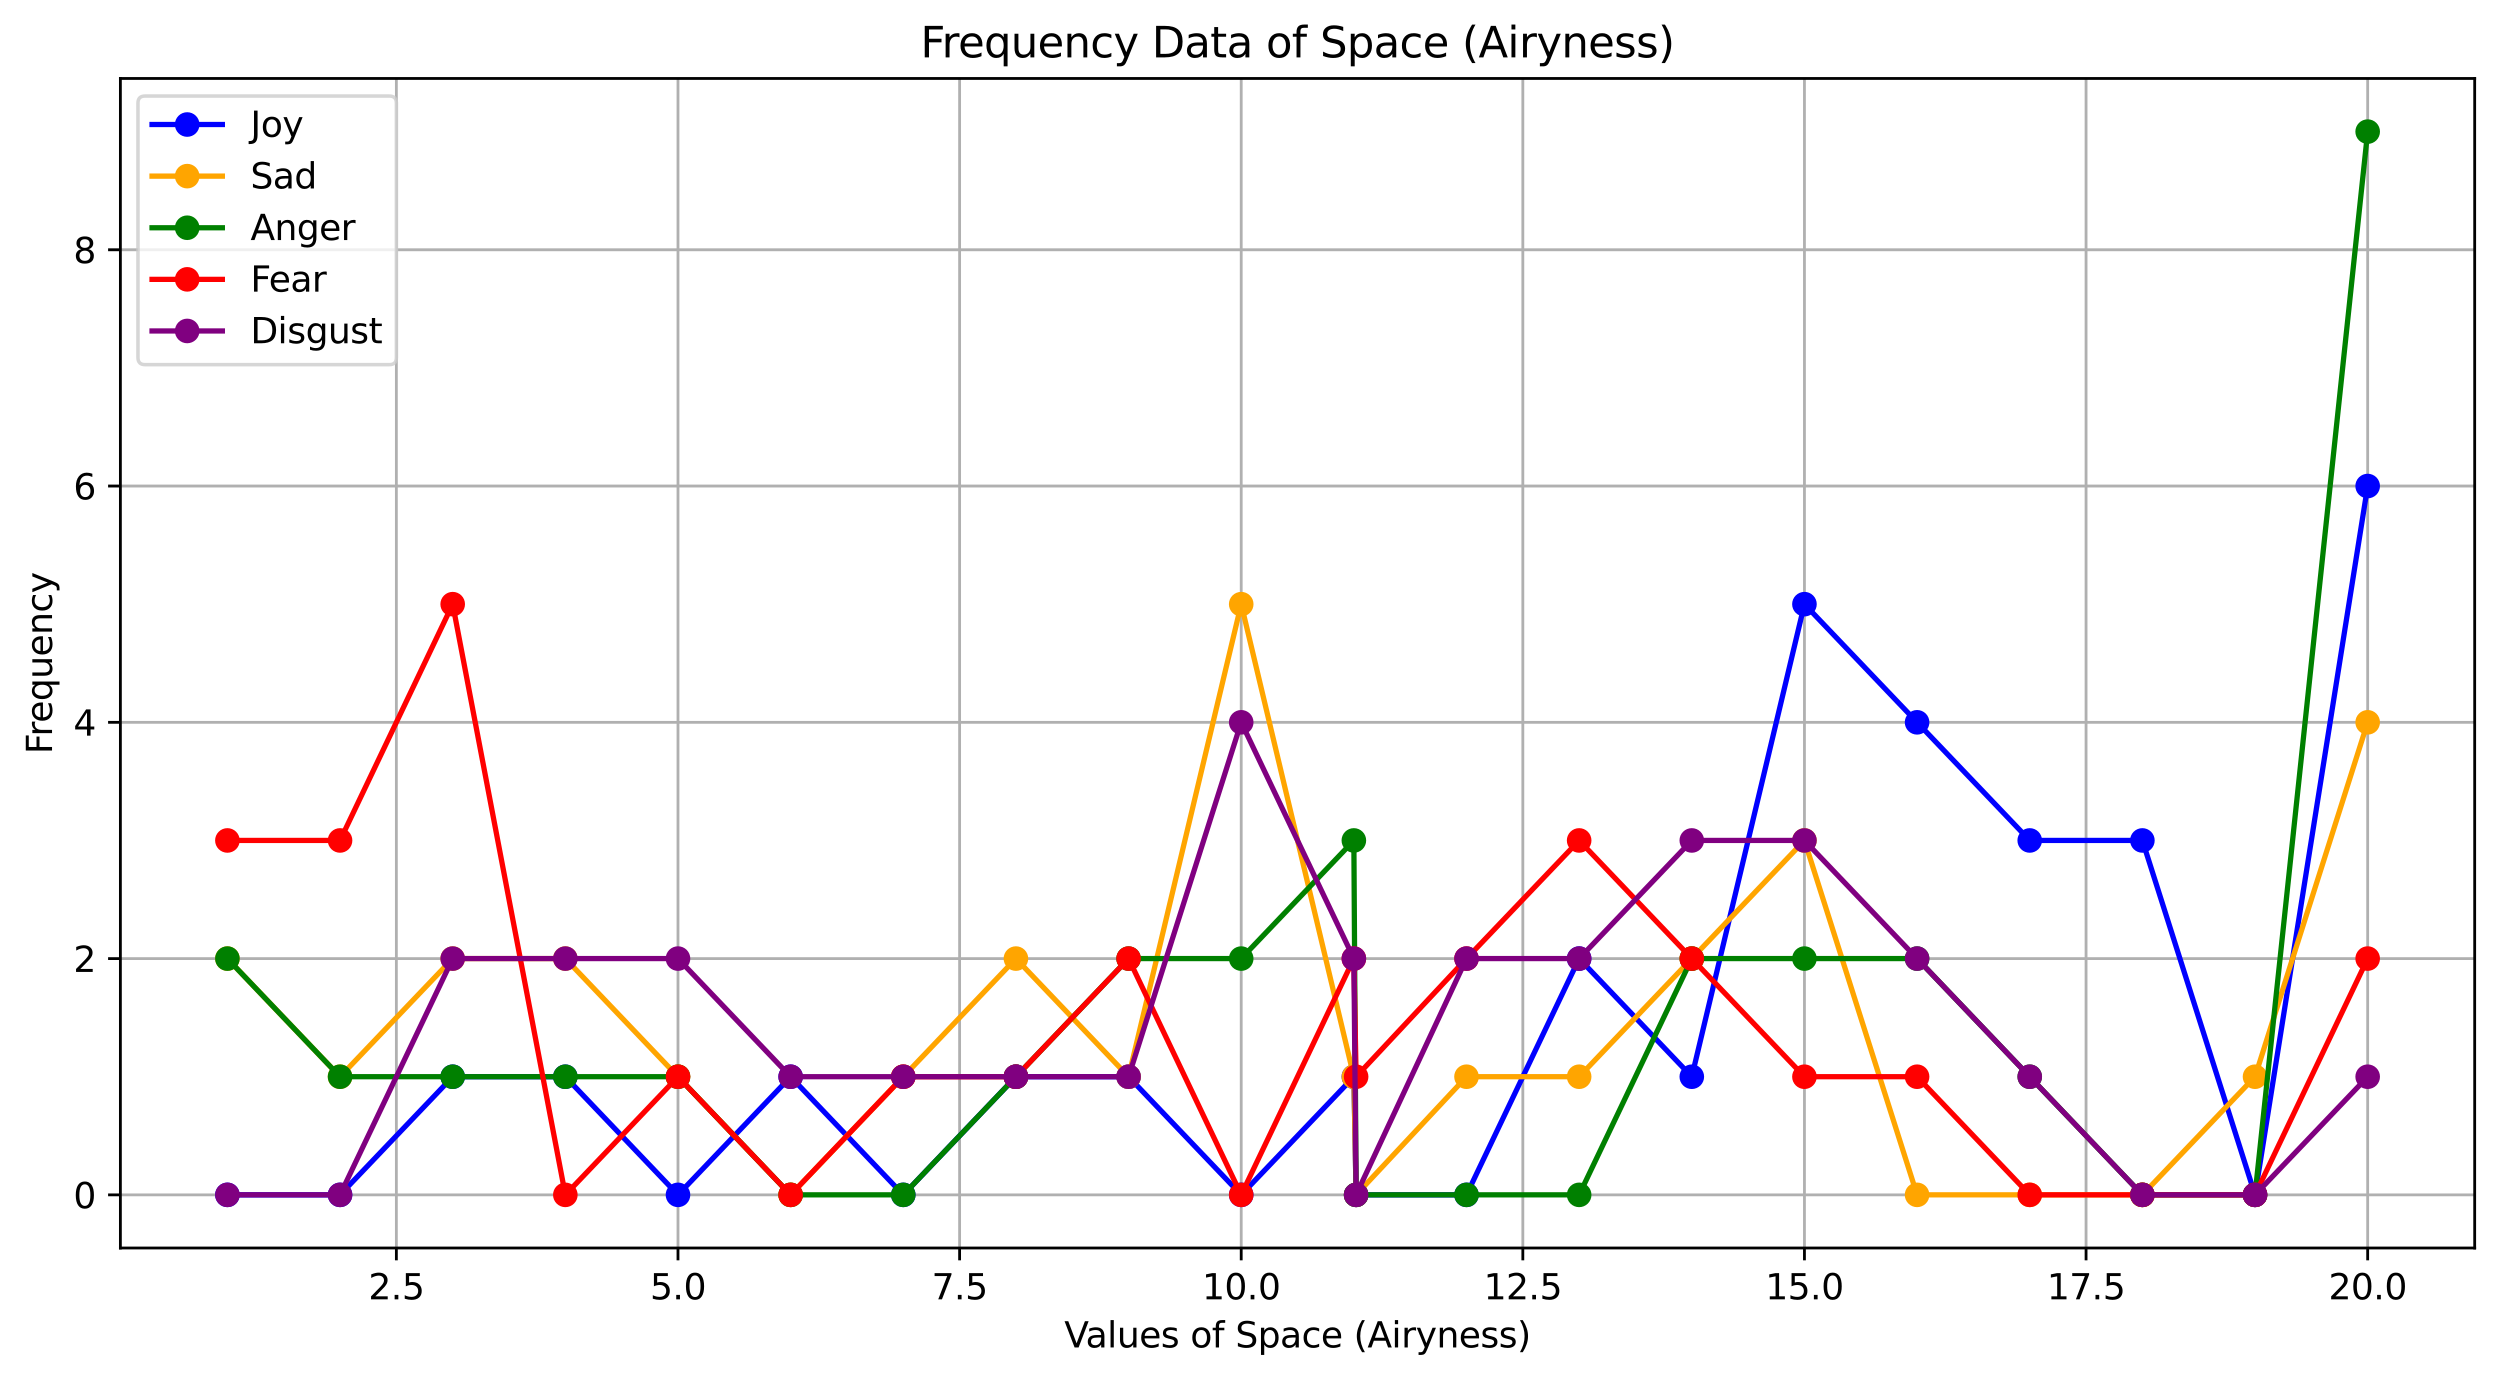<?xml version="1.0" encoding="utf-8" standalone="no"?>
<!DOCTYPE svg PUBLIC "-//W3C//DTD SVG 1.1//EN"
  "http://www.w3.org/Graphics/SVG/1.1/DTD/svg11.dtd">
<svg xmlns:xlink="http://www.w3.org/1999/xlink" width="711.041pt" height="392.514pt" viewBox="0 0 711.041 392.514" xmlns="http://www.w3.org/2000/svg" version="1.1">
 <defs>
  <style type="text/css">*{stroke-linejoin: round; stroke-linecap: butt}</style>
 </defs>
 <g id="figure_1">
  <g id="patch_1">
   <path d="M 0 392.514 
L 711.041 392.514 
L 711.041 0 
L 0 0 
z
" style="fill: #ffffff"/>
  </g>
  <g id="axes_1">
   <g id="patch_2">
    <path d="M 34.241 354.958 
L 703.841 354.958 
L 703.841 22.318 
L 34.241 22.318 
z
" style="fill: #ffffff"/>
   </g>
   <g id="matplotlib.axis_1">
    <g id="xtick_1">
     <g id="line2d_1">
      <path d="M 112.734 354.958 
L 112.734 22.318 
" clip-path="url(#p9ac06a0ff7)" style="fill: none; stroke: #b0b0b0; stroke-width: 0.8; stroke-linecap: square"/>
     </g>
     <g id="line2d_2">
      <defs>
       <path id="m73ea67d1ee" d="M 0 0 
L 0 3.5 
" style="stroke: #000000; stroke-width: 0.8"/>
      </defs>
      <g>
       <use xlink:href="#m73ea67d1ee" x="112.734" y="354.958" style="stroke: #000000; stroke-width: 0.8"/>
      </g>
     </g>
     <g id="text_1">
      <!-- 2.5 -->
      <g transform="translate(104.783 369.557) scale(0.1 -0.1)">
       <defs>
        <path id="DejaVuSans-32" d="M 1228 531 
L 3431 531 
L 3431 0 
L 469 0 
L 469 531 
Q 828 903 1448 1529 
Q 2069 2156 2228 2338 
Q 2531 2678 2651 2914 
Q 2772 3150 2772 3378 
Q 2772 3750 2511 3984 
Q 2250 4219 1831 4219 
Q 1534 4219 1204 4116 
Q 875 4013 500 3803 
L 500 4441 
Q 881 4594 1212 4672 
Q 1544 4750 1819 4750 
Q 2544 4750 2975 4387 
Q 3406 4025 3406 3419 
Q 3406 3131 3298 2873 
Q 3191 2616 2906 2266 
Q 2828 2175 2409 1742 
Q 1991 1309 1228 531 
z
" transform="scale(0.016)"/>
        <path id="DejaVuSans-2e" d="M 684 794 
L 1344 794 
L 1344 0 
L 684 0 
L 684 794 
z
" transform="scale(0.016)"/>
        <path id="DejaVuSans-35" d="M 691 4666 
L 3169 4666 
L 3169 4134 
L 1269 4134 
L 1269 2991 
Q 1406 3038 1543 3061 
Q 1681 3084 1819 3084 
Q 2600 3084 3056 2656 
Q 3513 2228 3513 1497 
Q 3513 744 3044 326 
Q 2575 -91 1722 -91 
Q 1428 -91 1123 -41 
Q 819 9 494 109 
L 494 744 
Q 775 591 1075 516 
Q 1375 441 1709 441 
Q 2250 441 2565 725 
Q 2881 1009 2881 1497 
Q 2881 1984 2565 2268 
Q 2250 2553 1709 2553 
Q 1456 2553 1204 2497 
Q 953 2441 691 2322 
L 691 4666 
z
" transform="scale(0.016)"/>
       </defs>
       <use xlink:href="#DejaVuSans-32"/>
       <use xlink:href="#DejaVuSans-2e" transform="translate(63.623 0)"/>
       <use xlink:href="#DejaVuSans-35" transform="translate(95.41 0)"/>
      </g>
     </g>
    </g>
    <g id="xtick_2">
     <g id="line2d_3">
      <path d="M 192.83 354.958 
L 192.83 22.318 
" clip-path="url(#p9ac06a0ff7)" style="fill: none; stroke: #b0b0b0; stroke-width: 0.8; stroke-linecap: square"/>
     </g>
     <g id="line2d_4">
      <g>
       <use xlink:href="#m73ea67d1ee" x="192.83" y="354.958" style="stroke: #000000; stroke-width: 0.8"/>
      </g>
     </g>
     <g id="text_2">
      <!-- 5.0 -->
      <g transform="translate(184.879 369.557) scale(0.1 -0.1)">
       <defs>
        <path id="DejaVuSans-30" d="M 2034 4250 
Q 1547 4250 1301 3770 
Q 1056 3291 1056 2328 
Q 1056 1369 1301 889 
Q 1547 409 2034 409 
Q 2525 409 2770 889 
Q 3016 1369 3016 2328 
Q 3016 3291 2770 3770 
Q 2525 4250 2034 4250 
z
M 2034 4750 
Q 2819 4750 3233 4129 
Q 3647 3509 3647 2328 
Q 3647 1150 3233 529 
Q 2819 -91 2034 -91 
Q 1250 -91 836 529 
Q 422 1150 422 2328 
Q 422 3509 836 4129 
Q 1250 4750 2034 4750 
z
" transform="scale(0.016)"/>
       </defs>
       <use xlink:href="#DejaVuSans-35"/>
       <use xlink:href="#DejaVuSans-2e" transform="translate(63.623 0)"/>
       <use xlink:href="#DejaVuSans-30" transform="translate(95.41 0)"/>
      </g>
     </g>
    </g>
    <g id="xtick_3">
     <g id="line2d_5">
      <path d="M 272.926 354.958 
L 272.926 22.318 
" clip-path="url(#p9ac06a0ff7)" style="fill: none; stroke: #b0b0b0; stroke-width: 0.8; stroke-linecap: square"/>
     </g>
     <g id="line2d_6">
      <g>
       <use xlink:href="#m73ea67d1ee" x="272.926" y="354.958" style="stroke: #000000; stroke-width: 0.8"/>
      </g>
     </g>
     <g id="text_3">
      <!-- 7.5 -->
      <g transform="translate(264.974 369.557) scale(0.1 -0.1)">
       <defs>
        <path id="DejaVuSans-37" d="M 525 4666 
L 3525 4666 
L 3525 4397 
L 1831 0 
L 1172 0 
L 2766 4134 
L 525 4134 
L 525 4666 
z
" transform="scale(0.016)"/>
       </defs>
       <use xlink:href="#DejaVuSans-37"/>
       <use xlink:href="#DejaVuSans-2e" transform="translate(63.623 0)"/>
       <use xlink:href="#DejaVuSans-35" transform="translate(95.41 0)"/>
      </g>
     </g>
    </g>
    <g id="xtick_4">
     <g id="line2d_7">
      <path d="M 353.021 354.958 
L 353.021 22.318 
" clip-path="url(#p9ac06a0ff7)" style="fill: none; stroke: #b0b0b0; stroke-width: 0.8; stroke-linecap: square"/>
     </g>
     <g id="line2d_8">
      <g>
       <use xlink:href="#m73ea67d1ee" x="353.021" y="354.958" style="stroke: #000000; stroke-width: 0.8"/>
      </g>
     </g>
     <g id="text_4">
      <!-- 10.0 -->
      <g transform="translate(341.889 369.557) scale(0.1 -0.1)">
       <defs>
        <path id="DejaVuSans-31" d="M 794 531 
L 1825 531 
L 1825 4091 
L 703 3866 
L 703 4441 
L 1819 4666 
L 2450 4666 
L 2450 531 
L 3481 531 
L 3481 0 
L 794 0 
L 794 531 
z
" transform="scale(0.016)"/>
       </defs>
       <use xlink:href="#DejaVuSans-31"/>
       <use xlink:href="#DejaVuSans-30" transform="translate(63.623 0)"/>
       <use xlink:href="#DejaVuSans-2e" transform="translate(127.246 0)"/>
       <use xlink:href="#DejaVuSans-30" transform="translate(159.033 0)"/>
      </g>
     </g>
    </g>
    <g id="xtick_5">
     <g id="line2d_9">
      <path d="M 433.117 354.958 
L 433.117 22.318 
" clip-path="url(#p9ac06a0ff7)" style="fill: none; stroke: #b0b0b0; stroke-width: 0.8; stroke-linecap: square"/>
     </g>
     <g id="line2d_10">
      <g>
       <use xlink:href="#m73ea67d1ee" x="433.117" y="354.958" style="stroke: #000000; stroke-width: 0.8"/>
      </g>
     </g>
     <g id="text_5">
      <!-- 12.5 -->
      <g transform="translate(421.984 369.557) scale(0.1 -0.1)">
       <use xlink:href="#DejaVuSans-31"/>
       <use xlink:href="#DejaVuSans-32" transform="translate(63.623 0)"/>
       <use xlink:href="#DejaVuSans-2e" transform="translate(127.246 0)"/>
       <use xlink:href="#DejaVuSans-35" transform="translate(159.033 0)"/>
      </g>
     </g>
    </g>
    <g id="xtick_6">
     <g id="line2d_11">
      <path d="M 513.213 354.958 
L 513.213 22.318 
" clip-path="url(#p9ac06a0ff7)" style="fill: none; stroke: #b0b0b0; stroke-width: 0.8; stroke-linecap: square"/>
     </g>
     <g id="line2d_12">
      <g>
       <use xlink:href="#m73ea67d1ee" x="513.213" y="354.958" style="stroke: #000000; stroke-width: 0.8"/>
      </g>
     </g>
     <g id="text_6">
      <!-- 15.0 -->
      <g transform="translate(502.08 369.557) scale(0.1 -0.1)">
       <use xlink:href="#DejaVuSans-31"/>
       <use xlink:href="#DejaVuSans-35" transform="translate(63.623 0)"/>
       <use xlink:href="#DejaVuSans-2e" transform="translate(127.246 0)"/>
       <use xlink:href="#DejaVuSans-30" transform="translate(159.033 0)"/>
      </g>
     </g>
    </g>
    <g id="xtick_7">
     <g id="line2d_13">
      <path d="M 593.309 354.958 
L 593.309 22.318 
" clip-path="url(#p9ac06a0ff7)" style="fill: none; stroke: #b0b0b0; stroke-width: 0.8; stroke-linecap: square"/>
     </g>
     <g id="line2d_14">
      <g>
       <use xlink:href="#m73ea67d1ee" x="593.309" y="354.958" style="stroke: #000000; stroke-width: 0.8"/>
      </g>
     </g>
     <g id="text_7">
      <!-- 17.5 -->
      <g transform="translate(582.176 369.557) scale(0.1 -0.1)">
       <use xlink:href="#DejaVuSans-31"/>
       <use xlink:href="#DejaVuSans-37" transform="translate(63.623 0)"/>
       <use xlink:href="#DejaVuSans-2e" transform="translate(127.246 0)"/>
       <use xlink:href="#DejaVuSans-35" transform="translate(159.033 0)"/>
      </g>
     </g>
    </g>
    <g id="xtick_8">
     <g id="line2d_15">
      <path d="M 673.404 354.958 
L 673.404 22.318 
" clip-path="url(#p9ac06a0ff7)" style="fill: none; stroke: #b0b0b0; stroke-width: 0.8; stroke-linecap: square"/>
     </g>
     <g id="line2d_16">
      <g>
       <use xlink:href="#m73ea67d1ee" x="673.404" y="354.958" style="stroke: #000000; stroke-width: 0.8"/>
      </g>
     </g>
     <g id="text_8">
      <!-- 20.0 -->
      <g transform="translate(662.271 369.557) scale(0.1 -0.1)">
       <use xlink:href="#DejaVuSans-32"/>
       <use xlink:href="#DejaVuSans-30" transform="translate(63.623 0)"/>
       <use xlink:href="#DejaVuSans-2e" transform="translate(127.246 0)"/>
       <use xlink:href="#DejaVuSans-30" transform="translate(159.033 0)"/>
      </g>
     </g>
    </g>
    <g id="text_9">
     <!-- Values of Space (Airyness) -->
     <g transform="translate(302.699 383.235) scale(0.1 -0.1)">
      <defs>
       <path id="DejaVuSans-56" d="M 1831 0 
L 50 4666 
L 709 4666 
L 2188 738 
L 3669 4666 
L 4325 4666 
L 2547 0 
L 1831 0 
z
" transform="scale(0.016)"/>
       <path id="DejaVuSans-61" d="M 2194 1759 
Q 1497 1759 1228 1600 
Q 959 1441 959 1056 
Q 959 750 1161 570 
Q 1363 391 1709 391 
Q 2188 391 2477 730 
Q 2766 1069 2766 1631 
L 2766 1759 
L 2194 1759 
z
M 3341 1997 
L 3341 0 
L 2766 0 
L 2766 531 
Q 2569 213 2275 61 
Q 1981 -91 1556 -91 
Q 1019 -91 701 211 
Q 384 513 384 1019 
Q 384 1609 779 1909 
Q 1175 2209 1959 2209 
L 2766 2209 
L 2766 2266 
Q 2766 2663 2505 2880 
Q 2244 3097 1772 3097 
Q 1472 3097 1187 3025 
Q 903 2953 641 2809 
L 641 3341 
Q 956 3463 1253 3523 
Q 1550 3584 1831 3584 
Q 2591 3584 2966 3190 
Q 3341 2797 3341 1997 
z
" transform="scale(0.016)"/>
       <path id="DejaVuSans-6c" d="M 603 4863 
L 1178 4863 
L 1178 0 
L 603 0 
L 603 4863 
z
" transform="scale(0.016)"/>
       <path id="DejaVuSans-75" d="M 544 1381 
L 544 3500 
L 1119 3500 
L 1119 1403 
Q 1119 906 1312 657 
Q 1506 409 1894 409 
Q 2359 409 2629 706 
Q 2900 1003 2900 1516 
L 2900 3500 
L 3475 3500 
L 3475 0 
L 2900 0 
L 2900 538 
Q 2691 219 2414 64 
Q 2138 -91 1772 -91 
Q 1169 -91 856 284 
Q 544 659 544 1381 
z
M 1991 3584 
L 1991 3584 
z
" transform="scale(0.016)"/>
       <path id="DejaVuSans-65" d="M 3597 1894 
L 3597 1613 
L 953 1613 
Q 991 1019 1311 708 
Q 1631 397 2203 397 
Q 2534 397 2845 478 
Q 3156 559 3463 722 
L 3463 178 
Q 3153 47 2828 -22 
Q 2503 -91 2169 -91 
Q 1331 -91 842 396 
Q 353 884 353 1716 
Q 353 2575 817 3079 
Q 1281 3584 2069 3584 
Q 2775 3584 3186 3129 
Q 3597 2675 3597 1894 
z
M 3022 2063 
Q 3016 2534 2758 2815 
Q 2500 3097 2075 3097 
Q 1594 3097 1305 2825 
Q 1016 2553 972 2059 
L 3022 2063 
z
" transform="scale(0.016)"/>
       <path id="DejaVuSans-73" d="M 2834 3397 
L 2834 2853 
Q 2591 2978 2328 3040 
Q 2066 3103 1784 3103 
Q 1356 3103 1142 2972 
Q 928 2841 928 2578 
Q 928 2378 1081 2264 
Q 1234 2150 1697 2047 
L 1894 2003 
Q 2506 1872 2764 1633 
Q 3022 1394 3022 966 
Q 3022 478 2636 193 
Q 2250 -91 1575 -91 
Q 1294 -91 989 -36 
Q 684 19 347 128 
L 347 722 
Q 666 556 975 473 
Q 1284 391 1588 391 
Q 1994 391 2212 530 
Q 2431 669 2431 922 
Q 2431 1156 2273 1281 
Q 2116 1406 1581 1522 
L 1381 1569 
Q 847 1681 609 1914 
Q 372 2147 372 2553 
Q 372 3047 722 3315 
Q 1072 3584 1716 3584 
Q 2034 3584 2315 3537 
Q 2597 3491 2834 3397 
z
" transform="scale(0.016)"/>
       <path id="DejaVuSans-20" transform="scale(0.016)"/>
       <path id="DejaVuSans-6f" d="M 1959 3097 
Q 1497 3097 1228 2736 
Q 959 2375 959 1747 
Q 959 1119 1226 758 
Q 1494 397 1959 397 
Q 2419 397 2687 759 
Q 2956 1122 2956 1747 
Q 2956 2369 2687 2733 
Q 2419 3097 1959 3097 
z
M 1959 3584 
Q 2709 3584 3137 3096 
Q 3566 2609 3566 1747 
Q 3566 888 3137 398 
Q 2709 -91 1959 -91 
Q 1206 -91 779 398 
Q 353 888 353 1747 
Q 353 2609 779 3096 
Q 1206 3584 1959 3584 
z
" transform="scale(0.016)"/>
       <path id="DejaVuSans-66" d="M 2375 4863 
L 2375 4384 
L 1825 4384 
Q 1516 4384 1395 4259 
Q 1275 4134 1275 3809 
L 1275 3500 
L 2222 3500 
L 2222 3053 
L 1275 3053 
L 1275 0 
L 697 0 
L 697 3053 
L 147 3053 
L 147 3500 
L 697 3500 
L 697 3744 
Q 697 4328 969 4595 
Q 1241 4863 1831 4863 
L 2375 4863 
z
" transform="scale(0.016)"/>
       <path id="DejaVuSans-53" d="M 3425 4513 
L 3425 3897 
Q 3066 4069 2747 4153 
Q 2428 4238 2131 4238 
Q 1616 4238 1336 4038 
Q 1056 3838 1056 3469 
Q 1056 3159 1242 3001 
Q 1428 2844 1947 2747 
L 2328 2669 
Q 3034 2534 3370 2195 
Q 3706 1856 3706 1288 
Q 3706 609 3251 259 
Q 2797 -91 1919 -91 
Q 1588 -91 1214 -16 
Q 841 59 441 206 
L 441 856 
Q 825 641 1194 531 
Q 1563 422 1919 422 
Q 2459 422 2753 634 
Q 3047 847 3047 1241 
Q 3047 1584 2836 1778 
Q 2625 1972 2144 2069 
L 1759 2144 
Q 1053 2284 737 2584 
Q 422 2884 422 3419 
Q 422 4038 858 4394 
Q 1294 4750 2059 4750 
Q 2388 4750 2728 4690 
Q 3069 4631 3425 4513 
z
" transform="scale(0.016)"/>
       <path id="DejaVuSans-70" d="M 1159 525 
L 1159 -1331 
L 581 -1331 
L 581 3500 
L 1159 3500 
L 1159 2969 
Q 1341 3281 1617 3432 
Q 1894 3584 2278 3584 
Q 2916 3584 3314 3078 
Q 3713 2572 3713 1747 
Q 3713 922 3314 415 
Q 2916 -91 2278 -91 
Q 1894 -91 1617 61 
Q 1341 213 1159 525 
z
M 3116 1747 
Q 3116 2381 2855 2742 
Q 2594 3103 2138 3103 
Q 1681 3103 1420 2742 
Q 1159 2381 1159 1747 
Q 1159 1113 1420 752 
Q 1681 391 2138 391 
Q 2594 391 2855 752 
Q 3116 1113 3116 1747 
z
" transform="scale(0.016)"/>
       <path id="DejaVuSans-63" d="M 3122 3366 
L 3122 2828 
Q 2878 2963 2633 3030 
Q 2388 3097 2138 3097 
Q 1578 3097 1268 2742 
Q 959 2388 959 1747 
Q 959 1106 1268 751 
Q 1578 397 2138 397 
Q 2388 397 2633 464 
Q 2878 531 3122 666 
L 3122 134 
Q 2881 22 2623 -34 
Q 2366 -91 2075 -91 
Q 1284 -91 818 406 
Q 353 903 353 1747 
Q 353 2603 823 3093 
Q 1294 3584 2113 3584 
Q 2378 3584 2631 3529 
Q 2884 3475 3122 3366 
z
" transform="scale(0.016)"/>
       <path id="DejaVuSans-28" d="M 1984 4856 
Q 1566 4138 1362 3434 
Q 1159 2731 1159 2009 
Q 1159 1288 1364 580 
Q 1569 -128 1984 -844 
L 1484 -844 
Q 1016 -109 783 600 
Q 550 1309 550 2009 
Q 550 2706 781 3412 
Q 1013 4119 1484 4856 
L 1984 4856 
z
" transform="scale(0.016)"/>
       <path id="DejaVuSans-41" d="M 2188 4044 
L 1331 1722 
L 3047 1722 
L 2188 4044 
z
M 1831 4666 
L 2547 4666 
L 4325 0 
L 3669 0 
L 3244 1197 
L 1141 1197 
L 716 0 
L 50 0 
L 1831 4666 
z
" transform="scale(0.016)"/>
       <path id="DejaVuSans-69" d="M 603 3500 
L 1178 3500 
L 1178 0 
L 603 0 
L 603 3500 
z
M 603 4863 
L 1178 4863 
L 1178 4134 
L 603 4134 
L 603 4863 
z
" transform="scale(0.016)"/>
       <path id="DejaVuSans-72" d="M 2631 2963 
Q 2534 3019 2420 3045 
Q 2306 3072 2169 3072 
Q 1681 3072 1420 2755 
Q 1159 2438 1159 1844 
L 1159 0 
L 581 0 
L 581 3500 
L 1159 3500 
L 1159 2956 
Q 1341 3275 1631 3429 
Q 1922 3584 2338 3584 
Q 2397 3584 2469 3576 
Q 2541 3569 2628 3553 
L 2631 2963 
z
" transform="scale(0.016)"/>
       <path id="DejaVuSans-79" d="M 2059 -325 
Q 1816 -950 1584 -1140 
Q 1353 -1331 966 -1331 
L 506 -1331 
L 506 -850 
L 844 -850 
Q 1081 -850 1212 -737 
Q 1344 -625 1503 -206 
L 1606 56 
L 191 3500 
L 800 3500 
L 1894 763 
L 2988 3500 
L 3597 3500 
L 2059 -325 
z
" transform="scale(0.016)"/>
       <path id="DejaVuSans-6e" d="M 3513 2113 
L 3513 0 
L 2938 0 
L 2938 2094 
Q 2938 2591 2744 2837 
Q 2550 3084 2163 3084 
Q 1697 3084 1428 2787 
Q 1159 2491 1159 1978 
L 1159 0 
L 581 0 
L 581 3500 
L 1159 3500 
L 1159 2956 
Q 1366 3272 1645 3428 
Q 1925 3584 2291 3584 
Q 2894 3584 3203 3211 
Q 3513 2838 3513 2113 
z
" transform="scale(0.016)"/>
       <path id="DejaVuSans-29" d="M 513 4856 
L 1013 4856 
Q 1481 4119 1714 3412 
Q 1947 2706 1947 2009 
Q 1947 1309 1714 600 
Q 1481 -109 1013 -844 
L 513 -844 
Q 928 -128 1133 580 
Q 1338 1288 1338 2009 
Q 1338 2731 1133 3434 
Q 928 4138 513 4856 
z
" transform="scale(0.016)"/>
      </defs>
      <use xlink:href="#DejaVuSans-56"/>
      <use xlink:href="#DejaVuSans-61" transform="translate(60.658 0)"/>
      <use xlink:href="#DejaVuSans-6c" transform="translate(121.938 0)"/>
      <use xlink:href="#DejaVuSans-75" transform="translate(149.721 0)"/>
      <use xlink:href="#DejaVuSans-65" transform="translate(213.1 0)"/>
      <use xlink:href="#DejaVuSans-73" transform="translate(274.623 0)"/>
      <use xlink:href="#DejaVuSans-20" transform="translate(326.723 0)"/>
      <use xlink:href="#DejaVuSans-6f" transform="translate(358.51 0)"/>
      <use xlink:href="#DejaVuSans-66" transform="translate(419.691 0)"/>
      <use xlink:href="#DejaVuSans-20" transform="translate(454.896 0)"/>
      <use xlink:href="#DejaVuSans-53" transform="translate(486.684 0)"/>
      <use xlink:href="#DejaVuSans-70" transform="translate(550.16 0)"/>
      <use xlink:href="#DejaVuSans-61" transform="translate(613.637 0)"/>
      <use xlink:href="#DejaVuSans-63" transform="translate(674.916 0)"/>
      <use xlink:href="#DejaVuSans-65" transform="translate(729.896 0)"/>
      <use xlink:href="#DejaVuSans-20" transform="translate(791.42 0)"/>
      <use xlink:href="#DejaVuSans-28" transform="translate(823.207 0)"/>
      <use xlink:href="#DejaVuSans-41" transform="translate(862.221 0)"/>
      <use xlink:href="#DejaVuSans-69" transform="translate(930.629 0)"/>
      <use xlink:href="#DejaVuSans-72" transform="translate(958.412 0)"/>
      <use xlink:href="#DejaVuSans-79" transform="translate(999.525 0)"/>
      <use xlink:href="#DejaVuSans-6e" transform="translate(1058.705 0)"/>
      <use xlink:href="#DejaVuSans-65" transform="translate(1122.084 0)"/>
      <use xlink:href="#DejaVuSans-73" transform="translate(1183.607 0)"/>
      <use xlink:href="#DejaVuSans-73" transform="translate(1235.707 0)"/>
      <use xlink:href="#DejaVuSans-29" transform="translate(1287.807 0)"/>
     </g>
    </g>
   </g>
   <g id="matplotlib.axis_2">
    <g id="ytick_1">
     <g id="line2d_17">
      <path d="M 34.241 339.838 
L 703.841 339.838 
" clip-path="url(#p9ac06a0ff7)" style="fill: none; stroke: #b0b0b0; stroke-width: 0.8; stroke-linecap: square"/>
     </g>
     <g id="line2d_18">
      <defs>
       <path id="me751ddc788" d="M 0 0 
L -3.5 0 
" style="stroke: #000000; stroke-width: 0.8"/>
      </defs>
      <g>
       <use xlink:href="#me751ddc788" x="34.241" y="339.838" style="stroke: #000000; stroke-width: 0.8"/>
      </g>
     </g>
     <g id="text_10">
      <!-- 0 -->
      <g transform="translate(20.878 343.637) scale(0.1 -0.1)">
       <use xlink:href="#DejaVuSans-30"/>
      </g>
     </g>
    </g>
    <g id="ytick_2">
     <g id="line2d_19">
      <path d="M 34.241 272.638 
L 703.841 272.638 
" clip-path="url(#p9ac06a0ff7)" style="fill: none; stroke: #b0b0b0; stroke-width: 0.8; stroke-linecap: square"/>
     </g>
     <g id="line2d_20">
      <g>
       <use xlink:href="#me751ddc788" x="34.241" y="272.638" style="stroke: #000000; stroke-width: 0.8"/>
      </g>
     </g>
     <g id="text_11">
      <!-- 2 -->
      <g transform="translate(20.878 276.437) scale(0.1 -0.1)">
       <use xlink:href="#DejaVuSans-32"/>
      </g>
     </g>
    </g>
    <g id="ytick_3">
     <g id="line2d_21">
      <path d="M 34.241 205.438 
L 703.841 205.438 
" clip-path="url(#p9ac06a0ff7)" style="fill: none; stroke: #b0b0b0; stroke-width: 0.8; stroke-linecap: square"/>
     </g>
     <g id="line2d_22">
      <g>
       <use xlink:href="#me751ddc788" x="34.241" y="205.438" style="stroke: #000000; stroke-width: 0.8"/>
      </g>
     </g>
     <g id="text_12">
      <!-- 4 -->
      <g transform="translate(20.878 209.237) scale(0.1 -0.1)">
       <defs>
        <path id="DejaVuSans-34" d="M 2419 4116 
L 825 1625 
L 2419 1625 
L 2419 4116 
z
M 2253 4666 
L 3047 4666 
L 3047 1625 
L 3713 1625 
L 3713 1100 
L 3047 1100 
L 3047 0 
L 2419 0 
L 2419 1100 
L 313 1100 
L 313 1709 
L 2253 4666 
z
" transform="scale(0.016)"/>
       </defs>
       <use xlink:href="#DejaVuSans-34"/>
      </g>
     </g>
    </g>
    <g id="ytick_4">
     <g id="line2d_23">
      <path d="M 34.241 138.238 
L 703.841 138.238 
" clip-path="url(#p9ac06a0ff7)" style="fill: none; stroke: #b0b0b0; stroke-width: 0.8; stroke-linecap: square"/>
     </g>
     <g id="line2d_24">
      <g>
       <use xlink:href="#me751ddc788" x="34.241" y="138.238" style="stroke: #000000; stroke-width: 0.8"/>
      </g>
     </g>
     <g id="text_13">
      <!-- 6 -->
      <g transform="translate(20.878 142.037) scale(0.1 -0.1)">
       <defs>
        <path id="DejaVuSans-36" d="M 2113 2584 
Q 1688 2584 1439 2293 
Q 1191 2003 1191 1497 
Q 1191 994 1439 701 
Q 1688 409 2113 409 
Q 2538 409 2786 701 
Q 3034 994 3034 1497 
Q 3034 2003 2786 2293 
Q 2538 2584 2113 2584 
z
M 3366 4563 
L 3366 3988 
Q 3128 4100 2886 4159 
Q 2644 4219 2406 4219 
Q 1781 4219 1451 3797 
Q 1122 3375 1075 2522 
Q 1259 2794 1537 2939 
Q 1816 3084 2150 3084 
Q 2853 3084 3261 2657 
Q 3669 2231 3669 1497 
Q 3669 778 3244 343 
Q 2819 -91 2113 -91 
Q 1303 -91 875 529 
Q 447 1150 447 2328 
Q 447 3434 972 4092 
Q 1497 4750 2381 4750 
Q 2619 4750 2861 4703 
Q 3103 4656 3366 4563 
z
" transform="scale(0.016)"/>
       </defs>
       <use xlink:href="#DejaVuSans-36"/>
      </g>
     </g>
    </g>
    <g id="ytick_5">
     <g id="line2d_25">
      <path d="M 34.241 71.038 
L 703.841 71.038 
" clip-path="url(#p9ac06a0ff7)" style="fill: none; stroke: #b0b0b0; stroke-width: 0.8; stroke-linecap: square"/>
     </g>
     <g id="line2d_26">
      <g>
       <use xlink:href="#me751ddc788" x="34.241" y="71.038" style="stroke: #000000; stroke-width: 0.8"/>
      </g>
     </g>
     <g id="text_14">
      <!-- 8 -->
      <g transform="translate(20.878 74.837) scale(0.1 -0.1)">
       <defs>
        <path id="DejaVuSans-38" d="M 2034 2216 
Q 1584 2216 1326 1975 
Q 1069 1734 1069 1313 
Q 1069 891 1326 650 
Q 1584 409 2034 409 
Q 2484 409 2743 651 
Q 3003 894 3003 1313 
Q 3003 1734 2745 1975 
Q 2488 2216 2034 2216 
z
M 1403 2484 
Q 997 2584 770 2862 
Q 544 3141 544 3541 
Q 544 4100 942 4425 
Q 1341 4750 2034 4750 
Q 2731 4750 3128 4425 
Q 3525 4100 3525 3541 
Q 3525 3141 3298 2862 
Q 3072 2584 2669 2484 
Q 3125 2378 3379 2068 
Q 3634 1759 3634 1313 
Q 3634 634 3220 271 
Q 2806 -91 2034 -91 
Q 1263 -91 848 271 
Q 434 634 434 1313 
Q 434 1759 690 2068 
Q 947 2378 1403 2484 
z
M 1172 3481 
Q 1172 3119 1398 2916 
Q 1625 2713 2034 2713 
Q 2441 2713 2670 2916 
Q 2900 3119 2900 3481 
Q 2900 3844 2670 4047 
Q 2441 4250 2034 4250 
Q 1625 4250 1398 4047 
Q 1172 3844 1172 3481 
z
" transform="scale(0.016)"/>
       </defs>
       <use xlink:href="#DejaVuSans-38"/>
      </g>
     </g>
    </g>
    <g id="text_15">
     <!-- Frequency -->
     <g transform="translate(14.798 214.468) rotate(-90) scale(0.1 -0.1)">
      <defs>
       <path id="DejaVuSans-46" d="M 628 4666 
L 3309 4666 
L 3309 4134 
L 1259 4134 
L 1259 2759 
L 3109 2759 
L 3109 2228 
L 1259 2228 
L 1259 0 
L 628 0 
L 628 4666 
z
" transform="scale(0.016)"/>
       <path id="DejaVuSans-71" d="M 947 1747 
Q 947 1113 1208 752 
Q 1469 391 1925 391 
Q 2381 391 2643 752 
Q 2906 1113 2906 1747 
Q 2906 2381 2643 2742 
Q 2381 3103 1925 3103 
Q 1469 3103 1208 2742 
Q 947 2381 947 1747 
z
M 2906 525 
Q 2725 213 2448 61 
Q 2172 -91 1784 -91 
Q 1150 -91 751 415 
Q 353 922 353 1747 
Q 353 2572 751 3078 
Q 1150 3584 1784 3584 
Q 2172 3584 2448 3432 
Q 2725 3281 2906 2969 
L 2906 3500 
L 3481 3500 
L 3481 -1331 
L 2906 -1331 
L 2906 525 
z
" transform="scale(0.016)"/>
      </defs>
      <use xlink:href="#DejaVuSans-46"/>
      <use xlink:href="#DejaVuSans-72" transform="translate(50.27 0)"/>
      <use xlink:href="#DejaVuSans-65" transform="translate(89.133 0)"/>
      <use xlink:href="#DejaVuSans-71" transform="translate(150.656 0)"/>
      <use xlink:href="#DejaVuSans-75" transform="translate(214.133 0)"/>
      <use xlink:href="#DejaVuSans-65" transform="translate(277.512 0)"/>
      <use xlink:href="#DejaVuSans-6e" transform="translate(339.035 0)"/>
      <use xlink:href="#DejaVuSans-63" transform="translate(402.414 0)"/>
      <use xlink:href="#DejaVuSans-79" transform="translate(457.395 0)"/>
     </g>
    </g>
   </g>
   <g id="line2d_27">
    <path d="M 64.677 339.838 
L 96.715 339.838 
L 128.754 306.238 
L 160.792 306.238 
L 192.83 339.838 
L 224.868 306.238 
L 256.907 339.838 
L 288.945 306.238 
L 320.983 306.238 
L 353.021 339.838 
L 385.06 306.238 
L 385.701 339.838 
L 417.098 339.838 
L 449.136 272.638 
L 481.175 306.238 
L 513.213 171.838 
L 545.251 205.438 
L 577.289 239.038 
L 609.328 239.038 
L 641.366 339.838 
L 673.404 138.238 
" clip-path="url(#p9ac06a0ff7)" style="fill: none; stroke: #0000ff; stroke-width: 1.5; stroke-linecap: square"/>
    <defs>
     <path id="m144c7a80a7" d="M 0 3 
C 0.796 3 1.559 2.684 2.121 2.121 
C 2.684 1.559 3 0.796 3 0 
C 3 -0.796 2.684 -1.559 2.121 -2.121 
C 1.559 -2.684 0.796 -3 0 -3 
C -0.796 -3 -1.559 -2.684 -2.121 -2.121 
C -2.684 -1.559 -3 -0.796 -3 0 
C -3 0.796 -2.684 1.559 -2.121 2.121 
C -1.559 2.684 -0.796 3 0 3 
z
" style="stroke: #0000ff"/>
    </defs>
    <g clip-path="url(#p9ac06a0ff7)">
     <use xlink:href="#m144c7a80a7" x="64.677" y="339.838" style="fill: #0000ff; stroke: #0000ff"/>
     <use xlink:href="#m144c7a80a7" x="96.715" y="339.838" style="fill: #0000ff; stroke: #0000ff"/>
     <use xlink:href="#m144c7a80a7" x="128.754" y="306.238" style="fill: #0000ff; stroke: #0000ff"/>
     <use xlink:href="#m144c7a80a7" x="160.792" y="306.238" style="fill: #0000ff; stroke: #0000ff"/>
     <use xlink:href="#m144c7a80a7" x="192.83" y="339.838" style="fill: #0000ff; stroke: #0000ff"/>
     <use xlink:href="#m144c7a80a7" x="224.868" y="306.238" style="fill: #0000ff; stroke: #0000ff"/>
     <use xlink:href="#m144c7a80a7" x="256.907" y="339.838" style="fill: #0000ff; stroke: #0000ff"/>
     <use xlink:href="#m144c7a80a7" x="288.945" y="306.238" style="fill: #0000ff; stroke: #0000ff"/>
     <use xlink:href="#m144c7a80a7" x="320.983" y="306.238" style="fill: #0000ff; stroke: #0000ff"/>
     <use xlink:href="#m144c7a80a7" x="353.021" y="339.838" style="fill: #0000ff; stroke: #0000ff"/>
     <use xlink:href="#m144c7a80a7" x="385.06" y="306.238" style="fill: #0000ff; stroke: #0000ff"/>
     <use xlink:href="#m144c7a80a7" x="385.701" y="339.838" style="fill: #0000ff; stroke: #0000ff"/>
     <use xlink:href="#m144c7a80a7" x="417.098" y="339.838" style="fill: #0000ff; stroke: #0000ff"/>
     <use xlink:href="#m144c7a80a7" x="449.136" y="272.638" style="fill: #0000ff; stroke: #0000ff"/>
     <use xlink:href="#m144c7a80a7" x="481.175" y="306.238" style="fill: #0000ff; stroke: #0000ff"/>
     <use xlink:href="#m144c7a80a7" x="513.213" y="171.838" style="fill: #0000ff; stroke: #0000ff"/>
     <use xlink:href="#m144c7a80a7" x="545.251" y="205.438" style="fill: #0000ff; stroke: #0000ff"/>
     <use xlink:href="#m144c7a80a7" x="577.289" y="239.038" style="fill: #0000ff; stroke: #0000ff"/>
     <use xlink:href="#m144c7a80a7" x="609.328" y="239.038" style="fill: #0000ff; stroke: #0000ff"/>
     <use xlink:href="#m144c7a80a7" x="641.366" y="339.838" style="fill: #0000ff; stroke: #0000ff"/>
     <use xlink:href="#m144c7a80a7" x="673.404" y="138.238" style="fill: #0000ff; stroke: #0000ff"/>
    </g>
   </g>
   <g id="line2d_28">
    <path d="M 64.677 272.638 
L 96.715 306.238 
L 128.754 272.638 
L 160.792 272.638 
L 192.83 306.238 
L 224.868 339.838 
L 256.907 306.238 
L 288.945 272.638 
L 320.983 306.238 
L 353.021 171.838 
L 385.06 306.238 
L 385.701 339.838 
L 417.098 306.238 
L 449.136 306.238 
L 481.175 272.638 
L 513.213 239.038 
L 545.251 339.838 
L 577.289 339.838 
L 609.328 339.838 
L 641.366 306.238 
L 673.404 205.438 
" clip-path="url(#p9ac06a0ff7)" style="fill: none; stroke: #ffa500; stroke-width: 1.5; stroke-linecap: square"/>
    <defs>
     <path id="m357029b20a" d="M 0 3 
C 0.796 3 1.559 2.684 2.121 2.121 
C 2.684 1.559 3 0.796 3 0 
C 3 -0.796 2.684 -1.559 2.121 -2.121 
C 1.559 -2.684 0.796 -3 0 -3 
C -0.796 -3 -1.559 -2.684 -2.121 -2.121 
C -2.684 -1.559 -3 -0.796 -3 0 
C -3 0.796 -2.684 1.559 -2.121 2.121 
C -1.559 2.684 -0.796 3 0 3 
z
" style="stroke: #ffa500"/>
    </defs>
    <g clip-path="url(#p9ac06a0ff7)">
     <use xlink:href="#m357029b20a" x="64.677" y="272.638" style="fill: #ffa500; stroke: #ffa500"/>
     <use xlink:href="#m357029b20a" x="96.715" y="306.238" style="fill: #ffa500; stroke: #ffa500"/>
     <use xlink:href="#m357029b20a" x="128.754" y="272.638" style="fill: #ffa500; stroke: #ffa500"/>
     <use xlink:href="#m357029b20a" x="160.792" y="272.638" style="fill: #ffa500; stroke: #ffa500"/>
     <use xlink:href="#m357029b20a" x="192.83" y="306.238" style="fill: #ffa500; stroke: #ffa500"/>
     <use xlink:href="#m357029b20a" x="224.868" y="339.838" style="fill: #ffa500; stroke: #ffa500"/>
     <use xlink:href="#m357029b20a" x="256.907" y="306.238" style="fill: #ffa500; stroke: #ffa500"/>
     <use xlink:href="#m357029b20a" x="288.945" y="272.638" style="fill: #ffa500; stroke: #ffa500"/>
     <use xlink:href="#m357029b20a" x="320.983" y="306.238" style="fill: #ffa500; stroke: #ffa500"/>
     <use xlink:href="#m357029b20a" x="353.021" y="171.838" style="fill: #ffa500; stroke: #ffa500"/>
     <use xlink:href="#m357029b20a" x="385.06" y="306.238" style="fill: #ffa500; stroke: #ffa500"/>
     <use xlink:href="#m357029b20a" x="385.701" y="339.838" style="fill: #ffa500; stroke: #ffa500"/>
     <use xlink:href="#m357029b20a" x="417.098" y="306.238" style="fill: #ffa500; stroke: #ffa500"/>
     <use xlink:href="#m357029b20a" x="449.136" y="306.238" style="fill: #ffa500; stroke: #ffa500"/>
     <use xlink:href="#m357029b20a" x="481.175" y="272.638" style="fill: #ffa500; stroke: #ffa500"/>
     <use xlink:href="#m357029b20a" x="513.213" y="239.038" style="fill: #ffa500; stroke: #ffa500"/>
     <use xlink:href="#m357029b20a" x="545.251" y="339.838" style="fill: #ffa500; stroke: #ffa500"/>
     <use xlink:href="#m357029b20a" x="577.289" y="339.838" style="fill: #ffa500; stroke: #ffa500"/>
     <use xlink:href="#m357029b20a" x="609.328" y="339.838" style="fill: #ffa500; stroke: #ffa500"/>
     <use xlink:href="#m357029b20a" x="641.366" y="306.238" style="fill: #ffa500; stroke: #ffa500"/>
     <use xlink:href="#m357029b20a" x="673.404" y="205.438" style="fill: #ffa500; stroke: #ffa500"/>
    </g>
   </g>
   <g id="line2d_29">
    <path d="M 64.677 272.638 
L 96.715 306.238 
L 128.754 306.238 
L 160.792 306.238 
L 192.83 306.238 
L 224.868 339.838 
L 256.907 339.838 
L 288.945 306.238 
L 320.983 272.638 
L 353.021 272.638 
L 385.06 239.038 
L 385.701 339.838 
L 417.098 339.838 
L 449.136 339.838 
L 481.175 272.638 
L 513.213 272.638 
L 545.251 272.638 
L 577.289 306.238 
L 609.328 339.838 
L 641.366 339.838 
L 673.404 37.438 
" clip-path="url(#p9ac06a0ff7)" style="fill: none; stroke: #008000; stroke-width: 1.5; stroke-linecap: square"/>
    <defs>
     <path id="m5356a03e2c" d="M 0 3 
C 0.796 3 1.559 2.684 2.121 2.121 
C 2.684 1.559 3 0.796 3 0 
C 3 -0.796 2.684 -1.559 2.121 -2.121 
C 1.559 -2.684 0.796 -3 0 -3 
C -0.796 -3 -1.559 -2.684 -2.121 -2.121 
C -2.684 -1.559 -3 -0.796 -3 0 
C -3 0.796 -2.684 1.559 -2.121 2.121 
C -1.559 2.684 -0.796 3 0 3 
z
" style="stroke: #008000"/>
    </defs>
    <g clip-path="url(#p9ac06a0ff7)">
     <use xlink:href="#m5356a03e2c" x="64.677" y="272.638" style="fill: #008000; stroke: #008000"/>
     <use xlink:href="#m5356a03e2c" x="96.715" y="306.238" style="fill: #008000; stroke: #008000"/>
     <use xlink:href="#m5356a03e2c" x="128.754" y="306.238" style="fill: #008000; stroke: #008000"/>
     <use xlink:href="#m5356a03e2c" x="160.792" y="306.238" style="fill: #008000; stroke: #008000"/>
     <use xlink:href="#m5356a03e2c" x="192.83" y="306.238" style="fill: #008000; stroke: #008000"/>
     <use xlink:href="#m5356a03e2c" x="224.868" y="339.838" style="fill: #008000; stroke: #008000"/>
     <use xlink:href="#m5356a03e2c" x="256.907" y="339.838" style="fill: #008000; stroke: #008000"/>
     <use xlink:href="#m5356a03e2c" x="288.945" y="306.238" style="fill: #008000; stroke: #008000"/>
     <use xlink:href="#m5356a03e2c" x="320.983" y="272.638" style="fill: #008000; stroke: #008000"/>
     <use xlink:href="#m5356a03e2c" x="353.021" y="272.638" style="fill: #008000; stroke: #008000"/>
     <use xlink:href="#m5356a03e2c" x="385.06" y="239.038" style="fill: #008000; stroke: #008000"/>
     <use xlink:href="#m5356a03e2c" x="385.701" y="339.838" style="fill: #008000; stroke: #008000"/>
     <use xlink:href="#m5356a03e2c" x="417.098" y="339.838" style="fill: #008000; stroke: #008000"/>
     <use xlink:href="#m5356a03e2c" x="449.136" y="339.838" style="fill: #008000; stroke: #008000"/>
     <use xlink:href="#m5356a03e2c" x="481.175" y="272.638" style="fill: #008000; stroke: #008000"/>
     <use xlink:href="#m5356a03e2c" x="513.213" y="272.638" style="fill: #008000; stroke: #008000"/>
     <use xlink:href="#m5356a03e2c" x="545.251" y="272.638" style="fill: #008000; stroke: #008000"/>
     <use xlink:href="#m5356a03e2c" x="577.289" y="306.238" style="fill: #008000; stroke: #008000"/>
     <use xlink:href="#m5356a03e2c" x="609.328" y="339.838" style="fill: #008000; stroke: #008000"/>
     <use xlink:href="#m5356a03e2c" x="641.366" y="339.838" style="fill: #008000; stroke: #008000"/>
     <use xlink:href="#m5356a03e2c" x="673.404" y="37.438" style="fill: #008000; stroke: #008000"/>
    </g>
   </g>
   <g id="line2d_30">
    <path d="M 64.677 239.038 
L 96.715 239.038 
L 128.754 171.838 
L 160.792 339.838 
L 192.83 306.238 
L 224.868 339.838 
L 256.907 306.238 
L 288.945 306.238 
L 320.983 272.638 
L 353.021 339.838 
L 385.06 272.638 
L 385.701 306.238 
L 417.098 272.638 
L 449.136 239.038 
L 481.175 272.638 
L 513.213 306.238 
L 545.251 306.238 
L 577.289 339.838 
L 609.328 339.838 
L 641.366 339.838 
L 673.404 272.638 
" clip-path="url(#p9ac06a0ff7)" style="fill: none; stroke: #ff0000; stroke-width: 1.5; stroke-linecap: square"/>
    <defs>
     <path id="m649dabd6b4" d="M 0 3 
C 0.796 3 1.559 2.684 2.121 2.121 
C 2.684 1.559 3 0.796 3 0 
C 3 -0.796 2.684 -1.559 2.121 -2.121 
C 1.559 -2.684 0.796 -3 0 -3 
C -0.796 -3 -1.559 -2.684 -2.121 -2.121 
C -2.684 -1.559 -3 -0.796 -3 0 
C -3 0.796 -2.684 1.559 -2.121 2.121 
C -1.559 2.684 -0.796 3 0 3 
z
" style="stroke: #ff0000"/>
    </defs>
    <g clip-path="url(#p9ac06a0ff7)">
     <use xlink:href="#m649dabd6b4" x="64.677" y="239.038" style="fill: #ff0000; stroke: #ff0000"/>
     <use xlink:href="#m649dabd6b4" x="96.715" y="239.038" style="fill: #ff0000; stroke: #ff0000"/>
     <use xlink:href="#m649dabd6b4" x="128.754" y="171.838" style="fill: #ff0000; stroke: #ff0000"/>
     <use xlink:href="#m649dabd6b4" x="160.792" y="339.838" style="fill: #ff0000; stroke: #ff0000"/>
     <use xlink:href="#m649dabd6b4" x="192.83" y="306.238" style="fill: #ff0000; stroke: #ff0000"/>
     <use xlink:href="#m649dabd6b4" x="224.868" y="339.838" style="fill: #ff0000; stroke: #ff0000"/>
     <use xlink:href="#m649dabd6b4" x="256.907" y="306.238" style="fill: #ff0000; stroke: #ff0000"/>
     <use xlink:href="#m649dabd6b4" x="288.945" y="306.238" style="fill: #ff0000; stroke: #ff0000"/>
     <use xlink:href="#m649dabd6b4" x="320.983" y="272.638" style="fill: #ff0000; stroke: #ff0000"/>
     <use xlink:href="#m649dabd6b4" x="353.021" y="339.838" style="fill: #ff0000; stroke: #ff0000"/>
     <use xlink:href="#m649dabd6b4" x="385.06" y="272.638" style="fill: #ff0000; stroke: #ff0000"/>
     <use xlink:href="#m649dabd6b4" x="385.701" y="306.238" style="fill: #ff0000; stroke: #ff0000"/>
     <use xlink:href="#m649dabd6b4" x="417.098" y="272.638" style="fill: #ff0000; stroke: #ff0000"/>
     <use xlink:href="#m649dabd6b4" x="449.136" y="239.038" style="fill: #ff0000; stroke: #ff0000"/>
     <use xlink:href="#m649dabd6b4" x="481.175" y="272.638" style="fill: #ff0000; stroke: #ff0000"/>
     <use xlink:href="#m649dabd6b4" x="513.213" y="306.238" style="fill: #ff0000; stroke: #ff0000"/>
     <use xlink:href="#m649dabd6b4" x="545.251" y="306.238" style="fill: #ff0000; stroke: #ff0000"/>
     <use xlink:href="#m649dabd6b4" x="577.289" y="339.838" style="fill: #ff0000; stroke: #ff0000"/>
     <use xlink:href="#m649dabd6b4" x="609.328" y="339.838" style="fill: #ff0000; stroke: #ff0000"/>
     <use xlink:href="#m649dabd6b4" x="641.366" y="339.838" style="fill: #ff0000; stroke: #ff0000"/>
     <use xlink:href="#m649dabd6b4" x="673.404" y="272.638" style="fill: #ff0000; stroke: #ff0000"/>
    </g>
   </g>
   <g id="line2d_31">
    <path d="M 64.677 339.838 
L 96.715 339.838 
L 128.754 272.638 
L 160.792 272.638 
L 192.83 272.638 
L 224.868 306.238 
L 256.907 306.238 
L 288.945 306.238 
L 320.983 306.238 
L 353.021 205.438 
L 385.06 272.638 
L 385.701 339.838 
L 417.098 272.638 
L 449.136 272.638 
L 481.175 239.038 
L 513.213 239.038 
L 545.251 272.638 
L 577.289 306.238 
L 609.328 339.838 
L 641.366 339.838 
L 673.404 306.238 
" clip-path="url(#p9ac06a0ff7)" style="fill: none; stroke: #800080; stroke-width: 1.5; stroke-linecap: square"/>
    <defs>
     <path id="m879aafe270" d="M 0 3 
C 0.796 3 1.559 2.684 2.121 2.121 
C 2.684 1.559 3 0.796 3 0 
C 3 -0.796 2.684 -1.559 2.121 -2.121 
C 1.559 -2.684 0.796 -3 0 -3 
C -0.796 -3 -1.559 -2.684 -2.121 -2.121 
C -2.684 -1.559 -3 -0.796 -3 0 
C -3 0.796 -2.684 1.559 -2.121 2.121 
C -1.559 2.684 -0.796 3 0 3 
z
" style="stroke: #800080"/>
    </defs>
    <g clip-path="url(#p9ac06a0ff7)">
     <use xlink:href="#m879aafe270" x="64.677" y="339.838" style="fill: #800080; stroke: #800080"/>
     <use xlink:href="#m879aafe270" x="96.715" y="339.838" style="fill: #800080; stroke: #800080"/>
     <use xlink:href="#m879aafe270" x="128.754" y="272.638" style="fill: #800080; stroke: #800080"/>
     <use xlink:href="#m879aafe270" x="160.792" y="272.638" style="fill: #800080; stroke: #800080"/>
     <use xlink:href="#m879aafe270" x="192.83" y="272.638" style="fill: #800080; stroke: #800080"/>
     <use xlink:href="#m879aafe270" x="224.868" y="306.238" style="fill: #800080; stroke: #800080"/>
     <use xlink:href="#m879aafe270" x="256.907" y="306.238" style="fill: #800080; stroke: #800080"/>
     <use xlink:href="#m879aafe270" x="288.945" y="306.238" style="fill: #800080; stroke: #800080"/>
     <use xlink:href="#m879aafe270" x="320.983" y="306.238" style="fill: #800080; stroke: #800080"/>
     <use xlink:href="#m879aafe270" x="353.021" y="205.438" style="fill: #800080; stroke: #800080"/>
     <use xlink:href="#m879aafe270" x="385.06" y="272.638" style="fill: #800080; stroke: #800080"/>
     <use xlink:href="#m879aafe270" x="385.701" y="339.838" style="fill: #800080; stroke: #800080"/>
     <use xlink:href="#m879aafe270" x="417.098" y="272.638" style="fill: #800080; stroke: #800080"/>
     <use xlink:href="#m879aafe270" x="449.136" y="272.638" style="fill: #800080; stroke: #800080"/>
     <use xlink:href="#m879aafe270" x="481.175" y="239.038" style="fill: #800080; stroke: #800080"/>
     <use xlink:href="#m879aafe270" x="513.213" y="239.038" style="fill: #800080; stroke: #800080"/>
     <use xlink:href="#m879aafe270" x="545.251" y="272.638" style="fill: #800080; stroke: #800080"/>
     <use xlink:href="#m879aafe270" x="577.289" y="306.238" style="fill: #800080; stroke: #800080"/>
     <use xlink:href="#m879aafe270" x="609.328" y="339.838" style="fill: #800080; stroke: #800080"/>
     <use xlink:href="#m879aafe270" x="641.366" y="339.838" style="fill: #800080; stroke: #800080"/>
     <use xlink:href="#m879aafe270" x="673.404" y="306.238" style="fill: #800080; stroke: #800080"/>
    </g>
   </g>
   <g id="patch_3">
    <path d="M 34.241 354.958 
L 34.241 22.318 
" style="fill: none; stroke: #000000; stroke-width: 0.8; stroke-linejoin: miter; stroke-linecap: square"/>
   </g>
   <g id="patch_4">
    <path d="M 703.841 354.958 
L 703.841 22.318 
" style="fill: none; stroke: #000000; stroke-width: 0.8; stroke-linejoin: miter; stroke-linecap: square"/>
   </g>
   <g id="patch_5">
    <path d="M 34.241 354.958 
L 703.841 354.958 
" style="fill: none; stroke: #000000; stroke-width: 0.8; stroke-linejoin: miter; stroke-linecap: square"/>
   </g>
   <g id="patch_6">
    <path d="M 34.241 22.318 
L 703.841 22.318 
" style="fill: none; stroke: #000000; stroke-width: 0.8; stroke-linejoin: miter; stroke-linecap: square"/>
   </g>
   <g id="text_16">
    <!-- Frequency Data of Space (Airyness) -->
    <g transform="translate(261.806 16.318) scale(0.12 -0.12)">
     <defs>
      <path id="DejaVuSans-44" d="M 1259 4147 
L 1259 519 
L 2022 519 
Q 2988 519 3436 956 
Q 3884 1394 3884 2338 
Q 3884 3275 3436 3711 
Q 2988 4147 2022 4147 
L 1259 4147 
z
M 628 4666 
L 1925 4666 
Q 3281 4666 3915 4102 
Q 4550 3538 4550 2338 
Q 4550 1131 3912 565 
Q 3275 0 1925 0 
L 628 0 
L 628 4666 
z
" transform="scale(0.016)"/>
      <path id="DejaVuSans-74" d="M 1172 4494 
L 1172 3500 
L 2356 3500 
L 2356 3053 
L 1172 3053 
L 1172 1153 
Q 1172 725 1289 603 
Q 1406 481 1766 481 
L 2356 481 
L 2356 0 
L 1766 0 
Q 1100 0 847 248 
Q 594 497 594 1153 
L 594 3053 
L 172 3053 
L 172 3500 
L 594 3500 
L 594 4494 
L 1172 4494 
z
" transform="scale(0.016)"/>
     </defs>
     <use xlink:href="#DejaVuSans-46"/>
     <use xlink:href="#DejaVuSans-72" transform="translate(50.27 0)"/>
     <use xlink:href="#DejaVuSans-65" transform="translate(89.133 0)"/>
     <use xlink:href="#DejaVuSans-71" transform="translate(150.656 0)"/>
     <use xlink:href="#DejaVuSans-75" transform="translate(214.133 0)"/>
     <use xlink:href="#DejaVuSans-65" transform="translate(277.512 0)"/>
     <use xlink:href="#DejaVuSans-6e" transform="translate(339.035 0)"/>
     <use xlink:href="#DejaVuSans-63" transform="translate(402.414 0)"/>
     <use xlink:href="#DejaVuSans-79" transform="translate(457.395 0)"/>
     <use xlink:href="#DejaVuSans-20" transform="translate(516.574 0)"/>
     <use xlink:href="#DejaVuSans-44" transform="translate(548.361 0)"/>
     <use xlink:href="#DejaVuSans-61" transform="translate(625.363 0)"/>
     <use xlink:href="#DejaVuSans-74" transform="translate(686.643 0)"/>
     <use xlink:href="#DejaVuSans-61" transform="translate(725.852 0)"/>
     <use xlink:href="#DejaVuSans-20" transform="translate(787.131 0)"/>
     <use xlink:href="#DejaVuSans-6f" transform="translate(818.918 0)"/>
     <use xlink:href="#DejaVuSans-66" transform="translate(880.1 0)"/>
     <use xlink:href="#DejaVuSans-20" transform="translate(915.305 0)"/>
     <use xlink:href="#DejaVuSans-53" transform="translate(947.092 0)"/>
     <use xlink:href="#DejaVuSans-70" transform="translate(1010.568 0)"/>
     <use xlink:href="#DejaVuSans-61" transform="translate(1074.045 0)"/>
     <use xlink:href="#DejaVuSans-63" transform="translate(1135.324 0)"/>
     <use xlink:href="#DejaVuSans-65" transform="translate(1190.305 0)"/>
     <use xlink:href="#DejaVuSans-20" transform="translate(1251.828 0)"/>
     <use xlink:href="#DejaVuSans-28" transform="translate(1283.615 0)"/>
     <use xlink:href="#DejaVuSans-41" transform="translate(1322.629 0)"/>
     <use xlink:href="#DejaVuSans-69" transform="translate(1391.037 0)"/>
     <use xlink:href="#DejaVuSans-72" transform="translate(1418.82 0)"/>
     <use xlink:href="#DejaVuSans-79" transform="translate(1459.934 0)"/>
     <use xlink:href="#DejaVuSans-6e" transform="translate(1519.113 0)"/>
     <use xlink:href="#DejaVuSans-65" transform="translate(1582.492 0)"/>
     <use xlink:href="#DejaVuSans-73" transform="translate(1644.016 0)"/>
     <use xlink:href="#DejaVuSans-73" transform="translate(1696.115 0)"/>
     <use xlink:href="#DejaVuSans-29" transform="translate(1748.215 0)"/>
    </g>
   </g>
   <g id="legend_1">
    <g id="patch_7">
     <path d="M 41.241 103.709 
L 110.744 103.709 
Q 112.744 103.709 112.744 101.709 
L 112.744 29.318 
Q 112.744 27.318 110.744 27.318 
L 41.241 27.318 
Q 39.241 27.318 39.241 29.318 
L 39.241 101.709 
Q 39.241 103.709 41.241 103.709 
z
" style="fill: #ffffff; opacity: 0.8; stroke: #cccccc; stroke-linejoin: miter"/>
    </g>
    <g id="line2d_32">
     <path d="M 43.241 35.417 
L 53.241 35.417 
L 63.241 35.417 
" style="fill: none; stroke: #0000ff; stroke-width: 1.5; stroke-linecap: square"/>
     <g>
      <use xlink:href="#m144c7a80a7" x="53.241" y="35.417" style="fill: #0000ff; stroke: #0000ff"/>
     </g>
    </g>
    <g id="text_17">
     <!-- Joy -->
     <g transform="translate(71.241 38.917) scale(0.1 -0.1)">
      <defs>
       <path id="DejaVuSans-4a" d="M 628 4666 
L 1259 4666 
L 1259 325 
Q 1259 -519 939 -900 
Q 619 -1281 -91 -1281 
L -331 -1281 
L -331 -750 
L -134 -750 
Q 284 -750 456 -515 
Q 628 -281 628 325 
L 628 4666 
z
" transform="scale(0.016)"/>
      </defs>
      <use xlink:href="#DejaVuSans-4a"/>
      <use xlink:href="#DejaVuSans-6f" transform="translate(29.492 0)"/>
      <use xlink:href="#DejaVuSans-79" transform="translate(90.674 0)"/>
     </g>
    </g>
    <g id="line2d_33">
     <path d="M 43.241 50.095 
L 53.241 50.095 
L 63.241 50.095 
" style="fill: none; stroke: #ffa500; stroke-width: 1.5; stroke-linecap: square"/>
     <g>
      <use xlink:href="#m357029b20a" x="53.241" y="50.095" style="fill: #ffa500; stroke: #ffa500"/>
     </g>
    </g>
    <g id="text_18">
     <!-- Sad -->
     <g transform="translate(71.241 53.595) scale(0.1 -0.1)">
      <defs>
       <path id="DejaVuSans-64" d="M 2906 2969 
L 2906 4863 
L 3481 4863 
L 3481 0 
L 2906 0 
L 2906 525 
Q 2725 213 2448 61 
Q 2172 -91 1784 -91 
Q 1150 -91 751 415 
Q 353 922 353 1747 
Q 353 2572 751 3078 
Q 1150 3584 1784 3584 
Q 2172 3584 2448 3432 
Q 2725 3281 2906 2969 
z
M 947 1747 
Q 947 1113 1208 752 
Q 1469 391 1925 391 
Q 2381 391 2643 752 
Q 2906 1113 2906 1747 
Q 2906 2381 2643 2742 
Q 2381 3103 1925 3103 
Q 1469 3103 1208 2742 
Q 947 2381 947 1747 
z
" transform="scale(0.016)"/>
      </defs>
      <use xlink:href="#DejaVuSans-53"/>
      <use xlink:href="#DejaVuSans-61" transform="translate(63.477 0)"/>
      <use xlink:href="#DejaVuSans-64" transform="translate(124.756 0)"/>
     </g>
    </g>
    <g id="line2d_34">
     <path d="M 43.241 64.773 
L 53.241 64.773 
L 63.241 64.773 
" style="fill: none; stroke: #008000; stroke-width: 1.5; stroke-linecap: square"/>
     <g>
      <use xlink:href="#m5356a03e2c" x="53.241" y="64.773" style="fill: #008000; stroke: #008000"/>
     </g>
    </g>
    <g id="text_19">
     <!-- Anger -->
     <g transform="translate(71.241 68.273) scale(0.1 -0.1)">
      <defs>
       <path id="DejaVuSans-67" d="M 2906 1791 
Q 2906 2416 2648 2759 
Q 2391 3103 1925 3103 
Q 1463 3103 1205 2759 
Q 947 2416 947 1791 
Q 947 1169 1205 825 
Q 1463 481 1925 481 
Q 2391 481 2648 825 
Q 2906 1169 2906 1791 
z
M 3481 434 
Q 3481 -459 3084 -895 
Q 2688 -1331 1869 -1331 
Q 1566 -1331 1297 -1286 
Q 1028 -1241 775 -1147 
L 775 -588 
Q 1028 -725 1275 -790 
Q 1522 -856 1778 -856 
Q 2344 -856 2625 -561 
Q 2906 -266 2906 331 
L 2906 616 
Q 2728 306 2450 153 
Q 2172 0 1784 0 
Q 1141 0 747 490 
Q 353 981 353 1791 
Q 353 2603 747 3093 
Q 1141 3584 1784 3584 
Q 2172 3584 2450 3431 
Q 2728 3278 2906 2969 
L 2906 3500 
L 3481 3500 
L 3481 434 
z
" transform="scale(0.016)"/>
      </defs>
      <use xlink:href="#DejaVuSans-41"/>
      <use xlink:href="#DejaVuSans-6e" transform="translate(68.408 0)"/>
      <use xlink:href="#DejaVuSans-67" transform="translate(131.787 0)"/>
      <use xlink:href="#DejaVuSans-65" transform="translate(195.264 0)"/>
      <use xlink:href="#DejaVuSans-72" transform="translate(256.787 0)"/>
     </g>
    </g>
    <g id="line2d_35">
     <path d="M 43.241 79.451 
L 53.241 79.451 
L 63.241 79.451 
" style="fill: none; stroke: #ff0000; stroke-width: 1.5; stroke-linecap: square"/>
     <g>
      <use xlink:href="#m649dabd6b4" x="53.241" y="79.451" style="fill: #ff0000; stroke: #ff0000"/>
     </g>
    </g>
    <g id="text_20">
     <!-- Fear -->
     <g transform="translate(71.241 82.951) scale(0.1 -0.1)">
      <use xlink:href="#DejaVuSans-46"/>
      <use xlink:href="#DejaVuSans-65" transform="translate(52.02 0)"/>
      <use xlink:href="#DejaVuSans-61" transform="translate(113.543 0)"/>
      <use xlink:href="#DejaVuSans-72" transform="translate(174.822 0)"/>
     </g>
    </g>
    <g id="line2d_36">
     <path d="M 43.241 94.129 
L 53.241 94.129 
L 63.241 94.129 
" style="fill: none; stroke: #800080; stroke-width: 1.5; stroke-linecap: square"/>
     <g>
      <use xlink:href="#m879aafe270" x="53.241" y="94.129" style="fill: #800080; stroke: #800080"/>
     </g>
    </g>
    <g id="text_21">
     <!-- Disgust -->
     <g transform="translate(71.241 97.629) scale(0.1 -0.1)">
      <use xlink:href="#DejaVuSans-44"/>
      <use xlink:href="#DejaVuSans-69" transform="translate(77.002 0)"/>
      <use xlink:href="#DejaVuSans-73" transform="translate(104.785 0)"/>
      <use xlink:href="#DejaVuSans-67" transform="translate(156.885 0)"/>
      <use xlink:href="#DejaVuSans-75" transform="translate(220.361 0)"/>
      <use xlink:href="#DejaVuSans-73" transform="translate(283.74 0)"/>
      <use xlink:href="#DejaVuSans-74" transform="translate(335.84 0)"/>
     </g>
    </g>
   </g>
  </g>
 </g>
 <defs>
  <clipPath id="p9ac06a0ff7">
   <rect x="34.241" y="22.318" width="669.6" height="332.64"/>
  </clipPath>
 </defs>
</svg>
